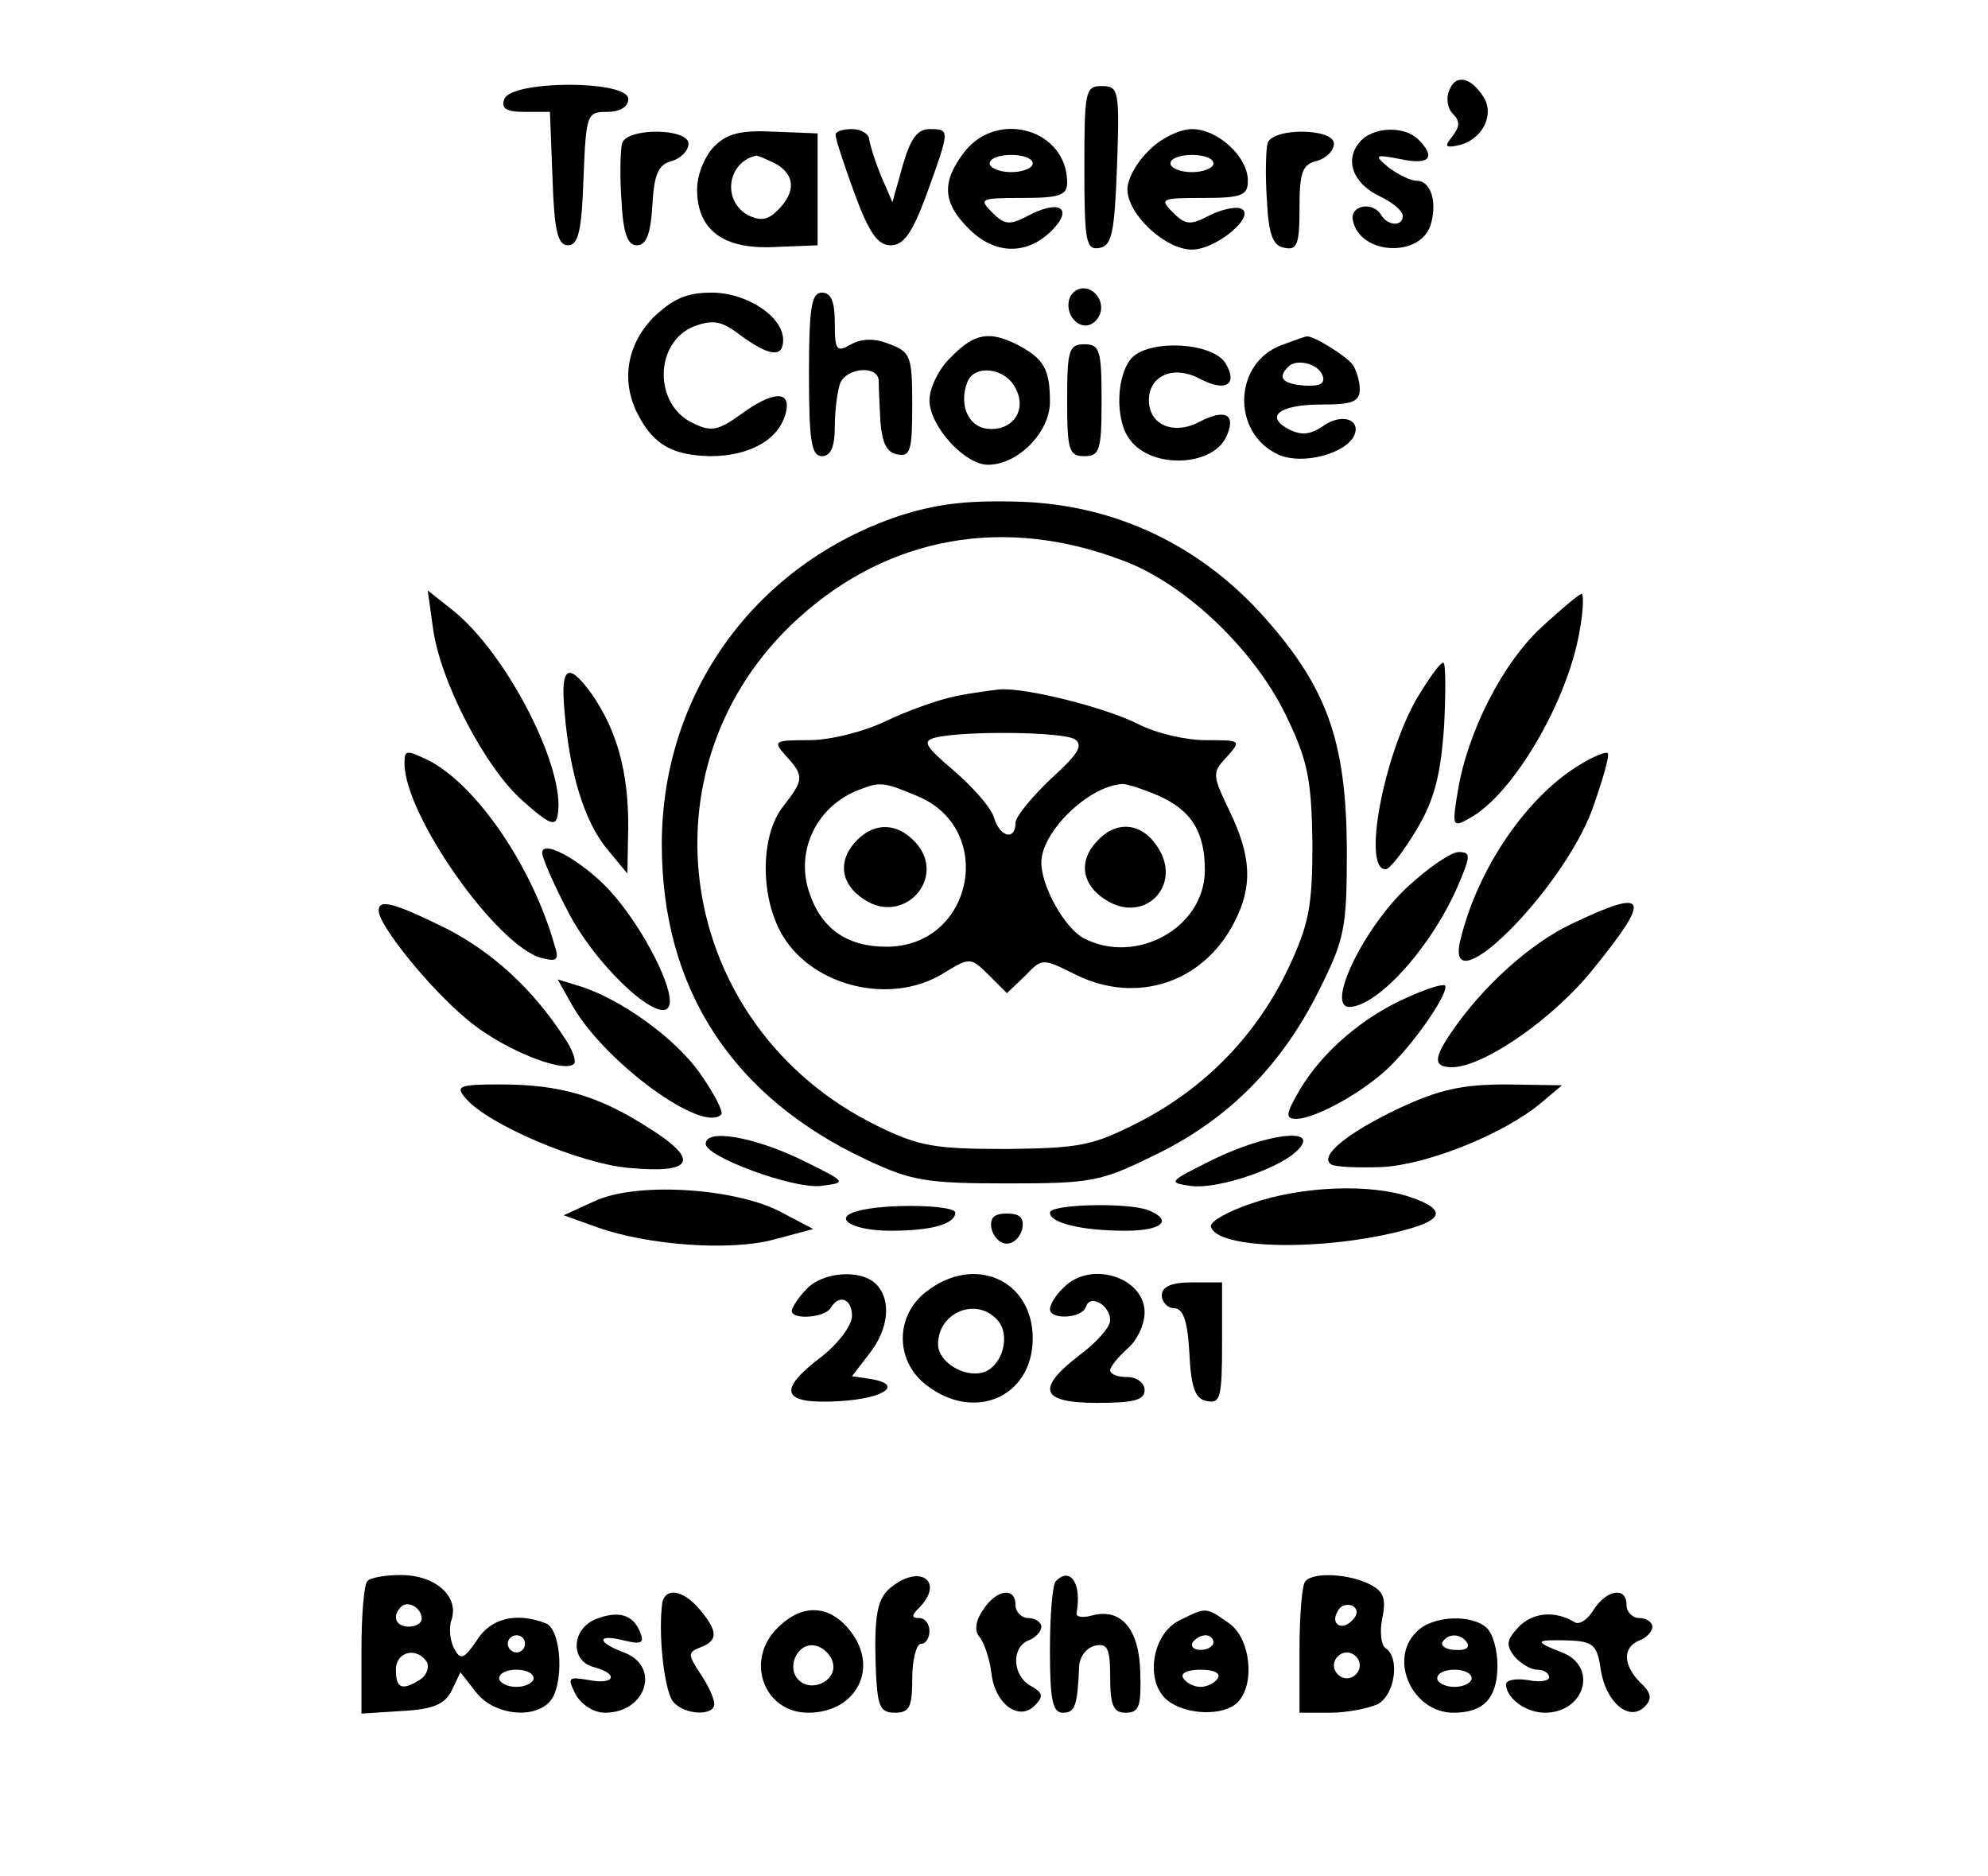 <?xml version="1.0" standalone="no"?>
<!DOCTYPE svg PUBLIC "-//W3C//DTD SVG 20010904//EN"
 "http://www.w3.org/TR/2001/REC-SVG-20010904/DTD/svg10.dtd">
<svg version="1.0" xmlns="http://www.w3.org/2000/svg"
 width="231pt" height="218pt" viewBox="0 0 231 218"
 preserveAspectRatio="xMidYMid meet">

<g transform="translate(0,218) scale(0.1,-0.1)"
fill="#000000" stroke="none">
<path d="M1684 2075 c-4 -9 -2 -21 4 -27 9 -9 8 -15 0 -26 -10 -12 -9 -14 6
-11 28 6 43 35 30 56 -15 24 -33 27 -40 8z"/>
<path d="M586 2065 c-4 -11 2 -15 24 -15 l29 0 3 -77 c2 -61 6 -78 18 -78 12
0 16 17 18 78 3 74 4 77 27 77 16 0 25 6 25 15 0 22 -135 22 -144 0z"/>
<path d="M1260 1984 c0 -86 2 -95 18 -92 14 3 17 17 20 96 3 87 2 92 -18 92
-19 0 -20 -6 -20 -96z"/>
<path d="M723 2014 c-2 -6 -3 -36 -1 -65 2 -40 7 -54 18 -54 11 0 16 13 18 46
2 37 7 48 23 52 10 3 19 12 19 20 0 18 -70 19 -77 1z"/>
<path d="M830 2010 c-11 -11 -20 -33 -20 -50 0 -47 30 -70 90 -67 l50 2 0 65
0 65 -50 2 c-39 2 -55 -2 -70 -17z m71 -20 c23 -13 24 -33 3 -54 -12 -12 -20
-13 -35 -6 -30 17 -24 61 9 69 2 1 12 -4 23 -9z"/>
<path d="M971 2023 c0 -5 10 -35 22 -68 17 -46 27 -60 42 -60 15 0 25 14 42
60 27 75 27 75 3 75 -14 0 -22 -11 -31 -42 l-12 -43 -13 30 c-7 17 -13 36 -14
43 0 6 -9 12 -20 12 -11 0 -20 -3 -19 -7z"/>
<path d="M1121 2004 c-27 -35 -26 -59 4 -89 30 -31 68 -32 97 -3 26 26 9 37
-28 17 -21 -11 -27 -10 -41 4 -16 16 -14 17 35 17 43 0 52 3 52 18 0 61 -80
85 -119 36z m79 -14 c0 -5 -11 -10 -25 -10 -14 0 -25 5 -25 10 0 6 11 10 25
10 14 0 25 -4 25 -10z"/>
<path d="M1335 2005 c-14 -13 -25 -33 -25 -45 0 -29 44 -70 75 -70 29 0 77 41
56 48 -7 2 -24 -2 -37 -9 -21 -11 -27 -10 -41 4 -16 16 -14 17 35 17 45 0 52
3 52 20 0 28 -35 60 -65 60 -14 0 -37 -11 -50 -25z m75 -15 c0 -5 -11 -10 -25
-10 -14 0 -25 5 -25 10 0 6 11 10 25 10 14 0 25 -4 25 -10z"/>
<path d="M1473 2014 c-2 -6 -3 -36 -1 -65 2 -42 7 -55 21 -57 14 -3 17 4 17
46 0 41 3 51 20 55 11 3 20 12 20 20 0 18 -70 19 -77 1z"/>
<path d="M1580 2015 c-18 -21 -8 -48 23 -63 15 -7 27 -17 27 -23 0 -12 -17
-12 -25 1 -10 17 -37 11 -33 -6 8 -41 81 -44 91 -3 7 26 -1 49 -17 49 -7 0
-21 7 -32 15 -18 15 -17 16 14 10 33 -7 41 2 20 23 -16 16 -53 15 -68 -3z"/>
<path d="M1243 1834 c-7 -19 11 -39 26 -30 16 10 13 33 -4 40 -9 3 -18 -1 -22
-10z"/>
<path d="M759 1811 c-31 -32 -38 -75 -17 -114 18 -34 40 -46 83 -47 46 0 80
19 88 50 7 27 -15 26 -53 -2 -25 -18 -34 -20 -54 -10 -47 21 -46 95 1 113 22
8 32 6 54 -11 33 -24 49 -26 49 -5 0 27 -42 55 -83 55 -29 0 -45 -7 -68 -29z"/>
<path d="M940 1745 c0 -78 3 -95 15 -95 10 0 15 10 15 34 0 19 3 41 6 50 7 19
44 22 45 4 0 -7 1 -29 2 -48 2 -24 7 -36 20 -38 15 -3 17 5 17 58 0 56 -2 61
-26 70 -17 7 -32 7 -45 0 -17 -10 -19 -7 -19 25 0 24 -4 35 -15 35 -12 0 -15
-17 -15 -95z"/>
<path d="M1105 1765 c-14 -13 -25 -36 -25 -50 0 -30 41 -75 68 -75 35 0 72 38
72 73 0 38 -7 50 -37 66 -33 17 -51 14 -78 -14z m75 -36 c14 -26 -4 -51 -34
-47 -21 3 -32 28 -22 54 8 21 44 17 56 -7z"/>
<path d="M1489 1779 c-56 -21 -58 -102 -4 -127 28 -13 80 1 89 23 7 19 -17 25
-38 9 -14 -9 -24 -10 -38 -3 -29 15 -12 29 38 29 35 0 44 3 44 18 0 9 -4 22
-8 28 -7 10 -47 35 -54 33 -2 0 -15 -5 -29 -10z m48 -36 c3 -9 -4 -12 -21 -11
-26 2 -32 9 -19 22 10 10 36 3 40 -11z"/>
<path d="M1240 1715 c0 -58 2 -65 20 -65 18 0 20 7 20 65 0 58 -2 65 -20 65
-18 0 -20 -7 -20 -65z"/>
<path d="M1316 1765 c-19 -19 -21 -73 -3 -96 26 -35 99 -31 113 6 10 24 -3 30
-32 15 -30 -16 -59 -4 -59 25 0 29 29 41 59 25 30 -16 45 -7 30 18 -15 24 -86
28 -108 7z"/>
<path d="M1046 1581 c-168 -56 -277 -206 -277 -382 0 -168 82 -294 239 -367
51 -24 69 -27 162 -27 100 0 109 2 174 34 84 41 146 104 189 191 30 60 32 72
32 165 -1 124 -23 186 -96 268 -74 83 -172 130 -282 134 -61 2 -97 -2 -141
-16z m258 -52 c74 -27 157 -107 193 -186 23 -48 27 -72 28 -143 0 -73 -4 -94
-28 -145 -36 -76 -95 -138 -172 -178 -55 -28 -68 -31 -155 -32 -84 0 -102 3
-151 27 -234 115 -281 418 -91 590 105 95 239 119 376 67z"/>
<path d="M1110 1371 c-20 -4 -56 -17 -81 -29 -25 -12 -64 -22 -89 -22 -41 0
-42 -1 -27 -18 22 -24 21 -28 -3 -59 -27 -34 -27 -107 0 -151 36 -59 126 -80
186 -43 31 19 32 19 53 -2 l21 -21 21 20 c20 21 20 21 60 1 70 -34 147 -9 183
61 22 42 20 77 -5 129 -20 42 -21 45 -4 63 18 20 17 20 -24 20 -23 0 -58 8
-79 19 -38 19 -129 42 -160 40 -9 -1 -33 -4 -52 -8z m139 -50 c10 -7 4 -17
-28 -46 -22 -21 -41 -44 -41 -51 0 -21 -18 -17 -25 6 -3 11 -24 35 -46 54 -34
29 -38 35 -22 39 32 8 148 7 162 -2z m-183 -66 c92 -38 65 -175 -36 -175 -46
0 -76 21 -90 64 -16 49 10 101 60 119 23 9 28 8 66 -8z m279 1 c39 -17 55 -42
55 -87 0 -67 -80 -111 -141 -79 -22 12 -49 60 -49 88 0 35 54 88 93 91 4 1 23
-5 42 -13z"/>
<path d="M996 1204 c-23 -23 -20 -51 8 -69 46 -31 97 25 60 66 -21 23 -47 24
-68 3z"/>
<path d="M1276 1204 c-23 -23 -20 -51 8 -69 45 -30 91 16 61 61 -18 28 -47 31
-69 8z"/>
<path d="M503 1451 c8 -62 61 -164 105 -202 30 -27 38 -30 40 -16 10 53 -59
188 -122 238 l-29 23 6 -43z"/>
<path d="M1792 1452 c-46 -42 -87 -123 -98 -191 -7 -41 -6 -43 13 -32 51 27
116 138 129 221 4 22 4 40 2 40 -3 0 -23 -17 -46 -38z"/>
<path d="M1646 1368 c-39 -69 -63 -198 -36 -198 5 0 21 21 36 46 21 35 28 64
32 120 2 41 2 74 -1 74 -4 0 -17 -19 -31 -42z"/>
<path d="M656 1353 c6 -72 23 -127 49 -159 l24 -29 1 56 c0 62 -13 110 -42
152 -28 39 -37 33 -32 -20z"/>
<path d="M470 1293 c0 -60 107 -212 159 -226 19 -5 21 -2 15 16 -26 91 -90
184 -145 213 -27 13 -29 13 -29 -3z"/>
<path d="M1835 1291 c-61 -37 -118 -120 -138 -203 -20 -80 117 55 153 151 12
34 21 64 18 66 -2 2 -17 -4 -33 -14z"/>
<path d="M630 1189 c0 -6 14 -38 32 -72 35 -65 110 -132 116 -104 4 20 -29 85
-64 126 -30 36 -84 68 -84 50z"/>
<path d="M1636 1150 c-51 -47 -96 -140 -68 -140 34 1 97 72 127 143 14 33 14
37 0 37 -9 0 -35 -18 -59 -40z"/>
<path d="M440 1122 c0 -17 58 -89 101 -125 40 -35 114 -65 126 -53 3 3 -2 17
-11 30 -37 57 -83 99 -137 127 -61 30 -79 35 -79 21z"/>
<path d="M1825 1106 c-48 -23 -103 -73 -139 -126 -21 -31 -20 -40 2 -40 37 1
118 57 164 115 68 84 63 94 -27 51z"/>
<path d="M666 1010 c38 -65 150 -147 172 -125 3 3 -8 24 -24 47 -29 42 -95 89
-143 103 l-23 7 18 -32z"/>
<path d="M1635 1021 c-52 -23 -98 -63 -124 -106 -17 -29 -18 -35 -5 -35 24 0
87 36 115 67 32 34 63 82 58 88 -3 2 -22 -4 -44 -14z"/>
<path d="M541 904 c25 -30 132 -76 190 -81 75 -7 83 9 22 47 -58 37 -102 50
-172 50 -48 0 -52 -2 -40 -16z"/>
<path d="M1625 892 c-61 -29 -93 -56 -78 -65 5 -3 31 -4 59 -3 54 3 142 39
184 74 l25 21 -65 1 c-51 0 -78 -6 -125 -28z"/>
<path d="M820 851 c0 -15 100 -52 133 -49 32 4 32 4 -23 31 -54 26 -110 36
-110 18z"/>
<path d="M1410 833 c-52 -26 -54 -27 -26 -31 33 -4 108 22 126 44 21 24 -38
17 -100 -13z"/>
<path d="M690 784 l-35 -16 39 -14 c59 -21 155 -28 206 -14 l45 12 -40 21
c-54 27 -167 34 -215 11z"/>
<path d="M1455 782 c-27 -9 -49 -21 -48 -27 6 -27 133 -29 226 -4 45 12 47 24
6 38 -46 16 -126 13 -184 -7z"/>
<path d="M997 773 c-31 -8 -7 -23 38 -23 48 0 75 8 75 21 0 9 -80 11 -113 2z"/>
<path d="M1220 771 c0 -12 37 -21 88 -21 42 0 56 12 26 24 -24 9 -114 7 -114
-3z"/>
<path d="M1152 753 c2 -10 10 -18 18 -18 8 0 16 8 18 18 2 12 -3 17 -18 17
-15 0 -20 -5 -18 -17z"/>
<path d="M937 682 c-10 -10 -17 -22 -17 -25 0 -11 38 -8 45 3 10 17 25 11 25
-9 0 -11 -16 -32 -35 -47 -53 -40 -47 -56 20 -52 54 3 76 20 35 26 l-20 3 20
26 c23 29 26 63 8 81 -18 18 -63 14 -81 -6z"/>
<path d="M1076 679 c-36 -28 -36 -80 0 -108 56 -44 124 -14 124 54 0 68 -68
98 -124 54z m84 -34 c14 -17 5 -51 -16 -59 -22 -8 -54 11 -54 32 0 38 46 56
70 27z"/>
<path d="M1236 684 c-9 -8 -16 -20 -16 -25 0 -13 38 -11 42 3 5 15 28 1 28
-16 0 -8 -16 -26 -35 -40 -52 -40 -46 -56 20 -56 42 0 55 3 55 15 0 8 -9 15
-20 15 -11 0 -20 3 -20 8 0 4 9 15 20 25 11 9 20 28 20 42 0 41 -63 61 -94 29z"/>
<path d="M1350 675 c0 -8 7 -15 14 -15 11 0 16 -15 18 -52 2 -41 7 -54 21 -56
15 -3 17 5 17 67 l0 71 -35 0 c-24 0 -35 -5 -35 -15z"/>
<path d="M427 343 c-4 -3 -7 -40 -7 -80 l0 -74 47 3 c37 2 50 8 58 24 l10 21
18 -23 c20 -26 65 -32 85 -12 18 18 15 85 -4 92 -34 13 -64 6 -80 -20 -15 -22
-19 -23 -26 -10 -5 9 -7 25 -3 35 8 27 -20 51 -59 51 -18 0 -36 -3 -39 -7z
m63 -44 c0 -5 -7 -9 -15 -9 -15 0 -20 12 -9 23 8 8 24 -1 24 -14z m120 -29 c0
-5 -4 -10 -10 -10 -5 0 -10 5 -10 10 0 6 5 10 10 10 6 0 10 -4 10 -10z m-114
-21 c3 -6 0 -15 -7 -20 -22 -14 -29 -11 -29 11 0 21 24 27 36 9z m124 -19 c0
-5 -9 -10 -20 -10 -11 0 -20 5 -20 10 0 6 9 10 20 10 11 0 20 -4 20 -10z"/>
<path d="M1037 337 c-18 -13 -22 -33 -19 -104 2 -36 5 -43 22 -43 17 0 20 7
20 40 0 22 5 40 10 40 6 0 10 7 10 15 0 8 -5 15 -12 15 -9 0 -9 3 0 12 29 29
3 51 -31 25z"/>
<path d="M1227 343 c-4 -3 -7 -39 -7 -80 0 -58 3 -73 15 -73 14 0 17 7 19 55
1 11 9 21 19 23 14 3 17 -4 17 -37 0 -33 4 -41 18 -41 16 0 18 8 17 46 -1 51
-22 76 -56 67 -11 -3 -19 -2 -18 3 6 34 -7 54 -24 37z"/>
<path d="M1517 343 c-4 -3 -7 -39 -7 -80 l0 -73 36 0 c19 0 44 5 55 10 20 11
26 54 9 65 -5 3 -7 19 -4 34 5 23 2 32 -14 40 -23 12 -65 15 -75 4z m54 -46
c-13 -13 -26 -3 -16 12 3 6 11 8 17 5 6 -4 6 -10 -1 -17z m9 -52 c0 -8 -7 -15
-15 -15 -8 0 -15 7 -15 15 0 8 7 15 15 15 8 0 15 -7 15 -15z"/>
<path d="M769 313 c-4 -40 4 -99 13 -110 13 -16 48 -17 48 -3 0 6 -7 22 -16
35 -15 23 -15 25 0 31 21 8 20 19 -1 44 -21 25 -43 26 -44 3z"/>
<path d="M1142 309 c-9 -13 -10 -25 -3 -32 5 -7 11 -25 13 -41 4 -36 32 -56
50 -38 11 11 10 15 -4 23 -22 12 -23 45 -3 53 8 3 15 10 15 16 0 5 -7 10 -15
10 -8 0 -15 7 -15 15 0 22 -23 18 -38 -6z"/>
<path d="M1852 310 c-7 -12 -17 -18 -22 -15 -23 14 -49 12 -66 -6 -14 -15 -14
-21 -4 -34 7 -8 19 -15 26 -15 8 0 14 -4 14 -9 0 -4 -11 -6 -25 -3 -14 2 -25
0 -25 -5 0 -16 23 -33 45 -33 47 0 62 54 20 70 -33 13 -32 15 7 14 29 -1 34
-5 38 -34 6 -38 33 -61 51 -43 9 9 8 16 -5 28 -20 20 -21 41 -1 49 8 3 15 10
15 16 0 5 -7 10 -15 10 -8 0 -15 7 -15 15 0 22 -23 18 -38 -5z"/>
<path d="M693 299 c-29 -11 -31 -49 -3 -56 30 -8 24 -21 -6 -15 -24 4 -25 3
-15 -17 7 -12 21 -21 34 -21 48 0 65 54 22 70 -32 12 -32 22 0 14 20 -5 24 -3
19 9 -8 21 -25 26 -51 16z"/>
<path d="M901 286 c-35 -38 -12 -96 38 -96 56 0 83 52 49 95 -25 32 -58 32
-87 1z m67 -39 c4 -20 -25 -34 -40 -19 -15 15 -1 44 19 40 10 -2 19 -11 21
-21z"/>
<path d="M1370 297 c-32 -16 -40 -72 -13 -93 22 -17 65 -18 81 -2 21 21 15 75
-10 92 -27 19 -26 19 -58 3z m40 -25 c0 -5 -7 -9 -15 -9 -8 0 -12 4 -9 9 3 4
9 8 15 8 5 0 9 -4 9 -8z m5 -42 c-3 -5 -12 -10 -20 -10 -8 0 -17 5 -20 10 -4
6 5 10 20 10 15 0 24 -4 20 -10z"/>
<path d="M1646 284 c-33 -32 -5 -94 43 -94 35 0 51 17 51 55 0 17 -5 36 -12
43 -17 17 -64 15 -82 -4z m59 -13 c3 -6 -3 -9 -14 -8 -11 0 -17 5 -15 9 7 11
22 10 29 -1z m5 -41 c0 -5 -9 -10 -20 -10 -11 0 -20 5 -20 10 0 6 9 10 20 10
11 0 20 -4 20 -10z"/>
</g>
</svg>
